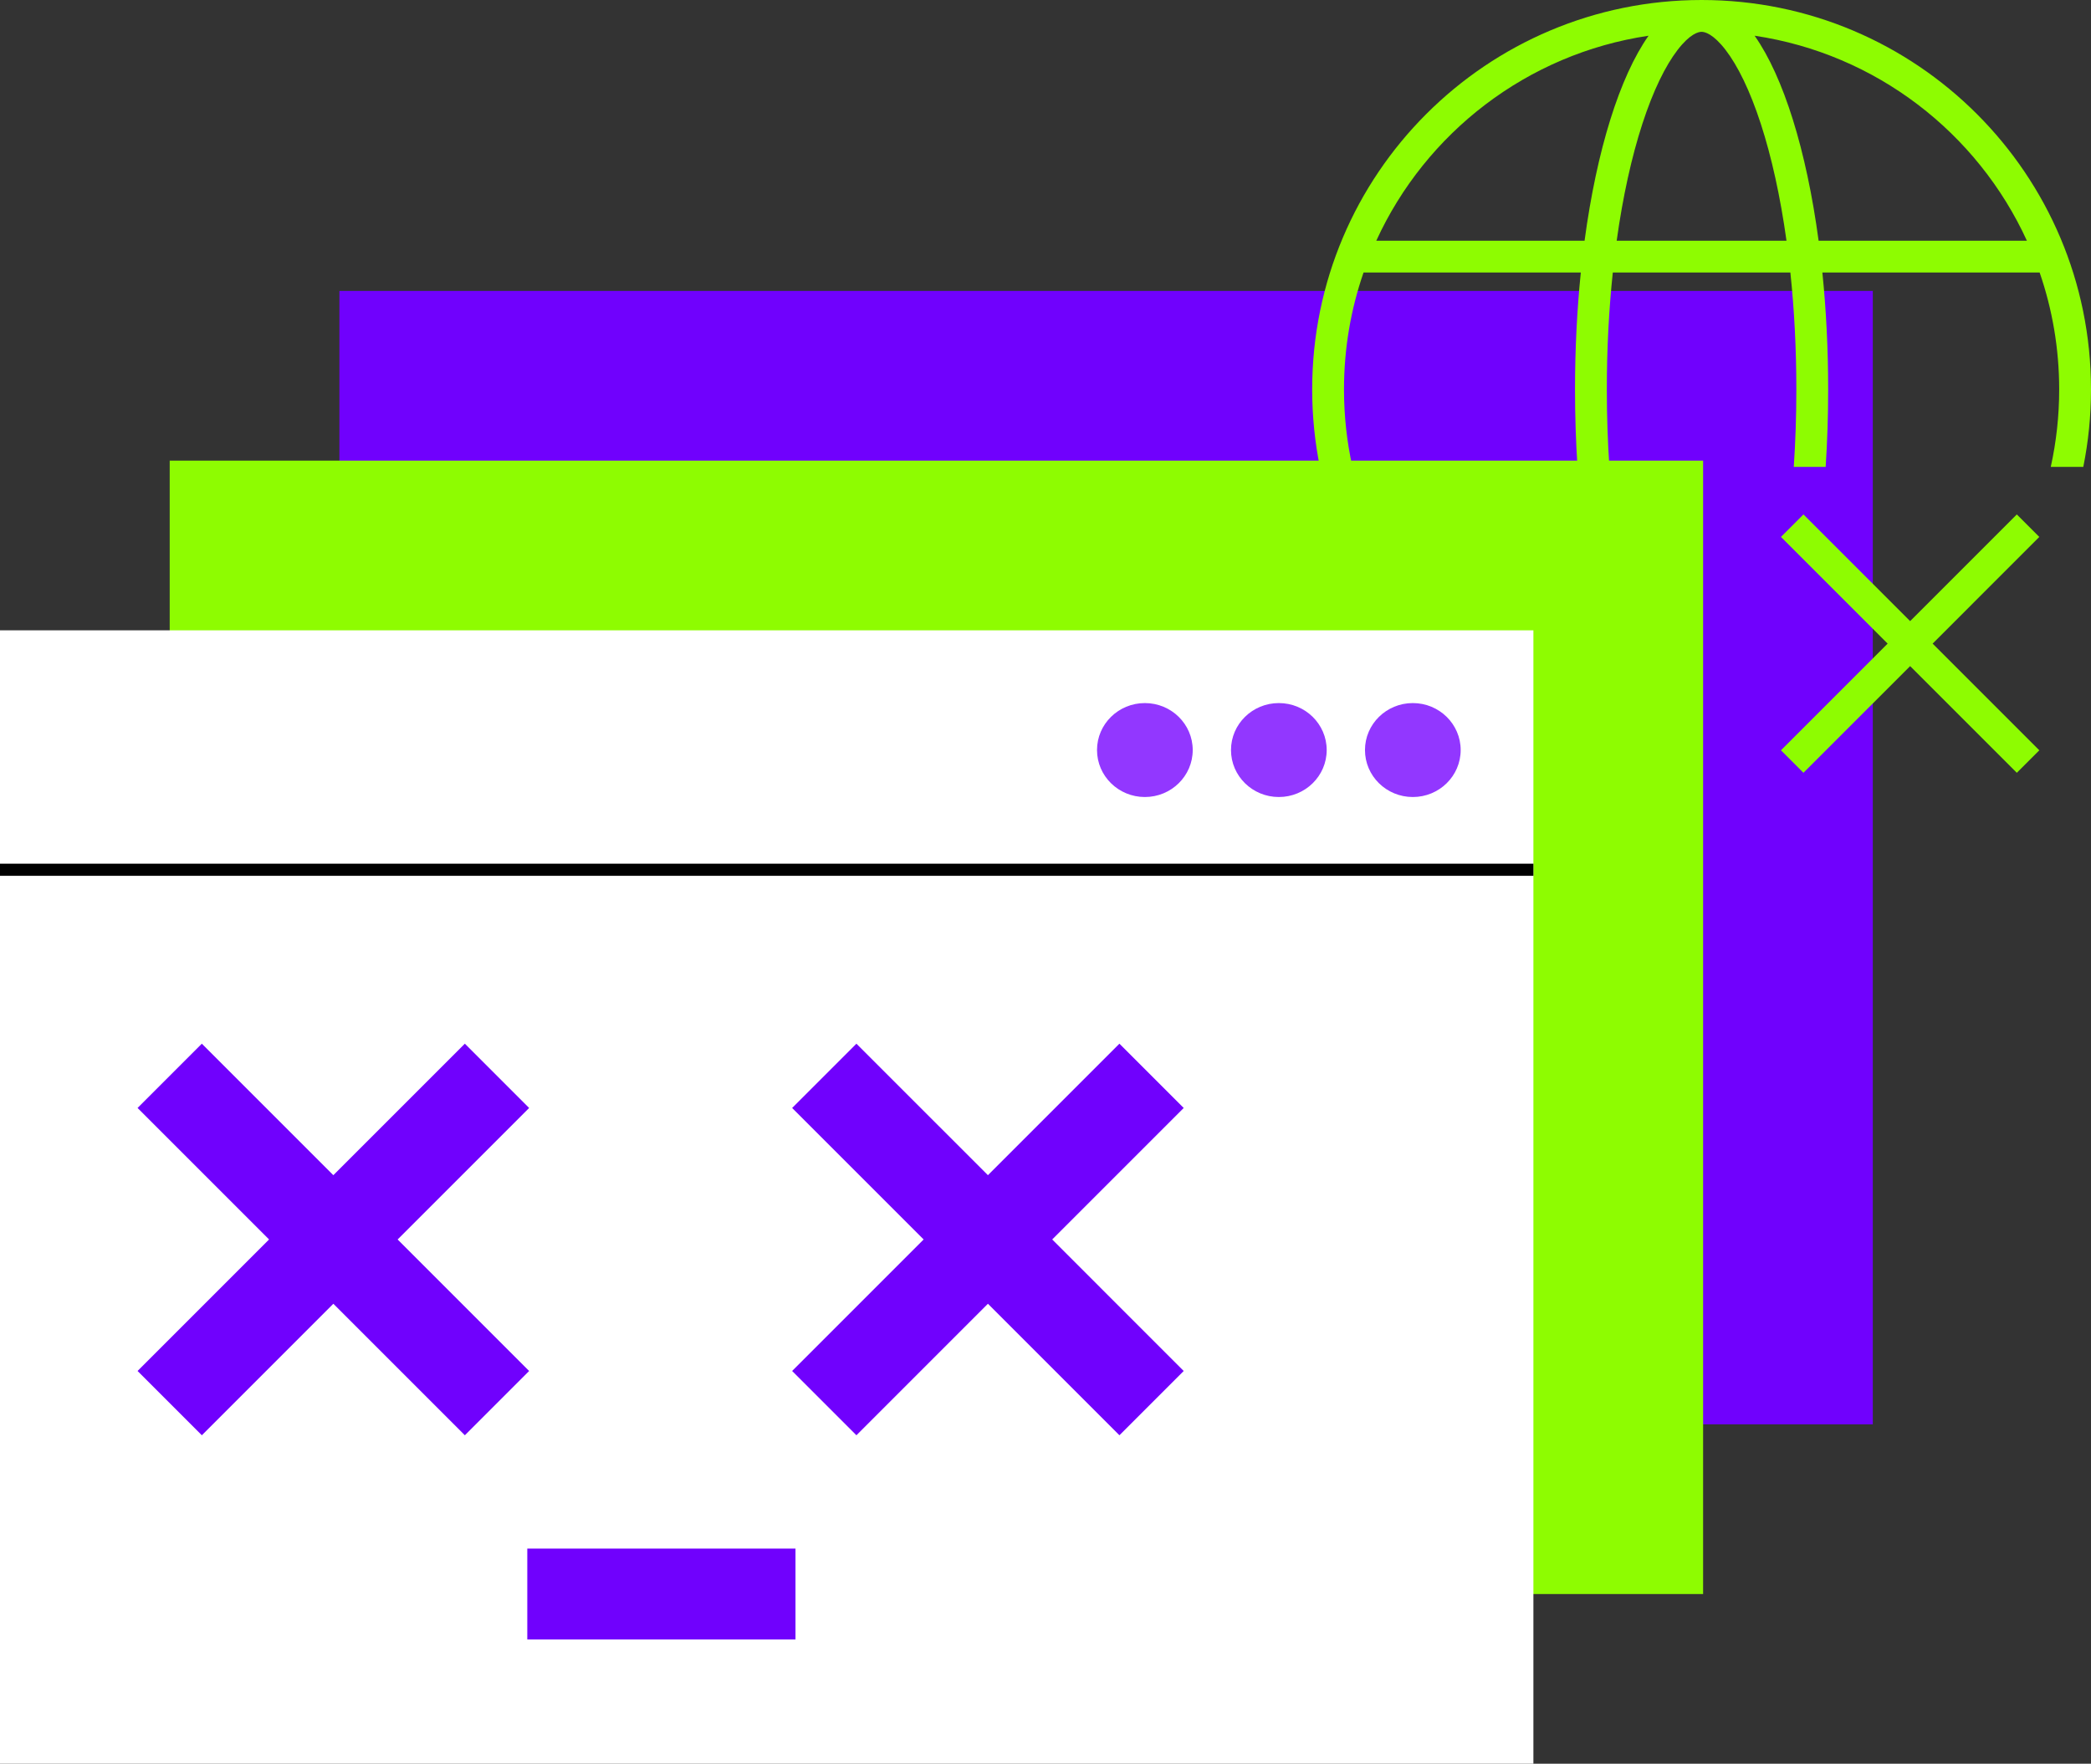<svg width="690" height="582" viewBox="0 0 690 582" fill="none" xmlns="http://www.w3.org/2000/svg">
<rect x="0" y="0" width="690" height="582" fill="#333333" stroke="none"/>
<path d="M112 96H618V470H112V96Z" fill="#7001FD"/>
<path d="M56 152H562V526H56V152Z" fill="#8EFC01"/>
<path fill-rule="evenodd" clip-rule="evenodd" d="M561.5 246.501C560.444 246.501 557.669 245.842 553.567 240.504C549.58 235.316 545.536 227.149 541.95 216.118C537.406 202.138 533.896 184.495 531.947 164.562H561.5V154.063H531.081C530.525 145.838 530.231 137.288 530.231 128.5C530.231 114.973 530.928 102.01 532.202 89.927H590.798C592.072 102.01 592.769 114.973 592.769 128.5C592.769 137.288 592.475 145.838 591.919 154.063H602.442C602.984 145.802 603.268 137.253 603.268 128.5C603.268 115.061 602.598 102.103 601.354 89.927H673.052C677.231 102.014 679.501 114.992 679.501 128.5C679.501 137.278 678.542 145.832 676.724 154.063H687.457C689.125 145.802 690 137.253 690 128.5C690 57.531 632.469 0 561.5 0C490.531 0 433 57.531 433 128.5C433 199.469 490.531 257 561.5 257V246.501ZM446.276 154.063H520.558C520.016 145.802 519.732 137.253 519.732 128.5C519.732 115.061 520.402 102.103 521.646 89.927H449.948C445.769 102.014 443.499 114.992 443.499 128.5C443.499 137.278 444.458 145.832 446.276 154.063ZM521.399 164.562H449.111C462.628 206.72 499.207 238.553 544 245.212C533.14 229.774 524.799 200.408 521.399 164.562ZM589.518 79.428H533.482C535.517 64.799 538.422 51.736 541.95 40.882C545.536 29.851 549.58 21.684 553.567 16.496C557.669 11.158 560.444 10.499 561.5 10.499C562.556 10.499 565.331 11.158 569.433 16.496C573.42 21.684 577.464 29.851 581.05 40.882C584.578 51.736 587.483 64.799 589.518 79.428ZM668.845 79.428H600.114C596.096 49.53 588.515 25.314 579 11.788C619.057 17.743 652.545 43.829 668.845 79.428ZM522.886 79.428C526.904 49.53 534.485 25.314 544 11.788C503.943 17.743 470.455 43.829 454.155 79.428H522.886Z" fill="#8EFC01"/>
<path fill-rule="evenodd" clip-rule="evenodd" d="M622.891 212.379L587.688 177.175L595.111 169.751L630.315 204.955L665.518 169.751L672.942 177.175L637.739 212.379L672.942 247.582L665.518 255.006L630.315 219.803L595.111 255.006L587.688 247.582L622.891 212.379Z" fill="#8EFC01"/>
<path d="M0 208H506V582H0V208Z" fill="white"/>
<path d="M393.579 247.5C393.579 256.06 386.51 263 377.789 263C369.069 263 362 256.06 362 247.5C362 238.94 369.069 232 377.789 232C386.51 232 393.579 238.94 393.579 247.5Z" fill="#9237FF"/>
<path d="M437.79 247.5C437.79 256.06 430.721 263 422 263C413.28 263 406.211 256.06 406.211 247.5C406.211 238.94 413.28 232 422 232C430.721 232 437.79 238.94 437.79 247.5Z" fill="#9237FF"/>
<path d="M482.001 247.5C482.001 256.06 474.932 263 466.211 263C457.491 263 450.422 256.06 450.422 247.5C450.422 238.94 457.491 232 466.211 232C474.932 232 482.001 238.94 482.001 247.5Z" fill="#9237FF"/>
<path fill-rule="evenodd" clip-rule="evenodd" d="M506 289H0V285H506V289Z" fill="black"/>
<path fill-rule="evenodd" clip-rule="evenodd" d="M88.786 409L45.393 365.607L66.606 344.394L109.999 387.787L153.393 344.394L174.606 365.607L131.212 409L174.606 452.394L153.393 473.607L109.999 430.213L66.606 473.607L45.393 452.394L88.786 409Z" fill="#7001FD"/>
<path fill-rule="evenodd" clip-rule="evenodd" d="M304.786 409L261.393 365.607L282.606 344.394L325.999 387.787L369.393 344.394L390.606 365.607L347.212 409L390.606 452.394L369.393 473.607L325.999 430.213L282.606 473.607L261.393 452.394L304.786 409Z" fill="#7001FD"/>
<path fill-rule="evenodd" clip-rule="evenodd" d="M262.5 541H174V511H262.5V541Z" fill="#7001FD"/>
</svg>
